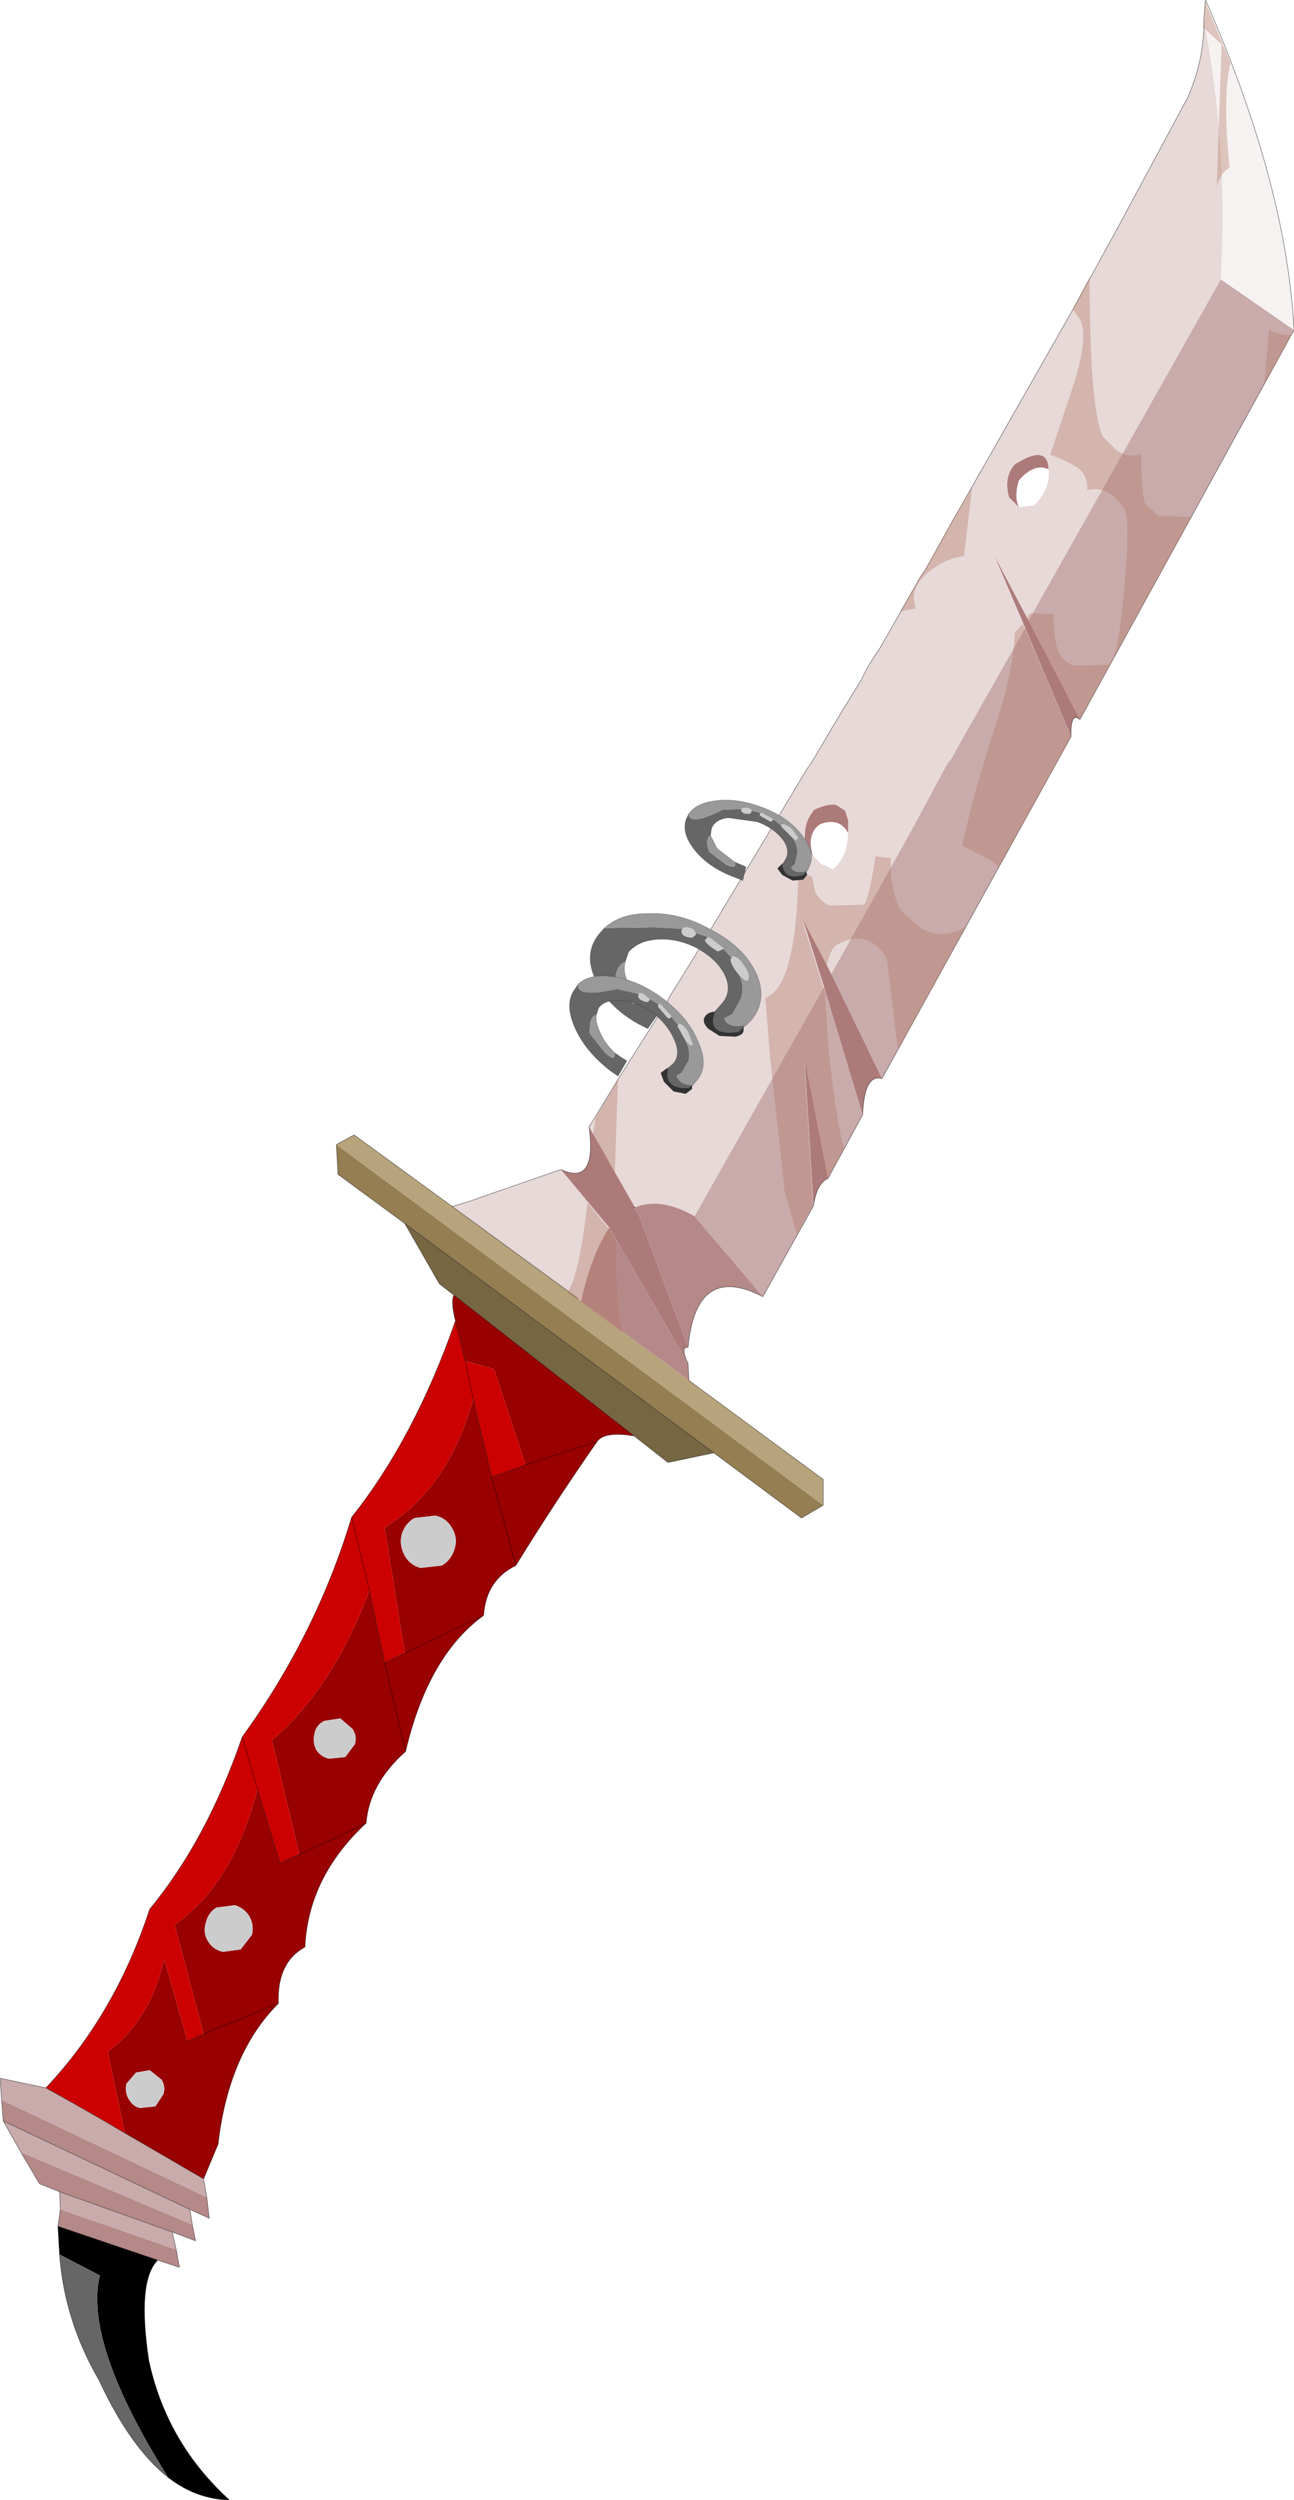 <?xml version="1.0" encoding="UTF-8" standalone="no"?>
<svg xmlns:xlink="http://www.w3.org/1999/xlink" height="155.3px" width="80.4px" xmlns="http://www.w3.org/2000/svg">
  <g transform="matrix(1.0, 0.0, 0.0, 1.0, -231.95, -122.0)">
    <path d="M312.35 142.5 L299.05 166.7 295.85 160.55 307.8 139.35 312.35 142.5 M298.5 167.75 L286.75 189.0 283.6 182.5 288.65 173.45 290.8 169.45 291.05 169.15 291.6 168.15 295.65 161.0 298.5 167.75 M285.55 191.25 L283.4 195.2 281.95 187.8 282.5 196.9 279.35 202.55 275.1 197.55 283.15 183.3 285.55 191.25 M242.65 260.65 L242.9 261.75 235.7 259.25 235.65 258.15 242.65 260.65 M243.75 259.25 L243.9 260.2 233.25 255.7 232.15 253.75 243.75 259.25 M244.6 257.35 L244.8 258.5 232.05 252.45 231.95 251.1 234.8 251.7 Q237.25 253.05 239.7 254.5 L244.6 257.35" fill="#c9abab" fill-rule="evenodd" stroke="none"/>
    <path d="M268.05 202.85 L267.85 202.65 260.05 196.95 261.2 196.6 261.75 196.4 266.8 194.65 269.8 198.25 Q268.65 200.05 268.05 202.85 M268.55 192.0 L270.6 188.65 272.95 184.95 273.5 184.05 273.5 184.0 274.9 181.75 282.1 169.75 282.35 169.4 282.95 168.4 283.8 166.95 285.45 164.25 Q285.95 163.2 286.6 162.3 L288.65 158.7 289.1 157.9 289.5 157.3 289.9 156.6 291.2 154.25 298.6 141.25 301.45 136.05 305.75 128.05 Q306.8 125.65 306.75 123.2 308.3 131.25 307.8 139.35 L295.85 160.55 293.75 156.55 295.65 161.0 291.6 168.15 291.05 169.15 290.8 169.45 288.65 173.45 283.6 182.5 281.85 179.15 283.15 183.3 275.1 197.55 Q273.0 196.35 271.4 197.0 L268.55 192.0 M284.65 173.75 L284.65 173.25 284.65 173.1 284.65 173.05 284.65 172.95 284.6 172.8 284.45 172.35 283.9 172.0 Q283.4 171.9 282.55 172.3 281.8 173.15 282.0 174.45 L282.45 175.15 282.95 175.65 283.7 176.0 Q284.6 175.25 284.65 173.75 M297.1 151.15 Q297.05 149.55 295.0 150.85 294.3 151.65 294.65 152.9 L295.25 153.5 296.2 153.4 Q297.25 152.35 297.1 151.15" fill="#e8d9d9" fill-rule="evenodd" stroke="none"/>
    <path d="M306.75 123.2 L306.85 122.0 Q311.9 133.5 312.35 142.5 L307.8 139.35 Q308.3 131.25 306.75 123.2" fill="#f7f2f2" fill-rule="evenodd" stroke="none"/>
    <path d="M266.8 194.65 Q269.05 195.7 268.55 192.0 L271.4 197.0 271.3 197.05 271.6 197.35 274.7 205.7 Q274.2 205.65 274.7 206.7 L269.8 198.25 266.8 194.65 M299.05 166.7 Q298.45 166.2 298.5 167.75 L295.65 161.0 293.75 156.55 295.85 160.55 299.05 166.7 M286.75 189.0 Q285.65 188.7 285.55 191.25 L283.15 183.3 281.85 179.15 283.6 182.5 286.75 189.0 M283.4 195.2 Q282.7 195.5 282.5 196.9 L281.95 187.8 283.4 195.2 M282.45 175.15 L282.0 174.45 Q281.8 173.15 282.55 172.3 283.4 171.9 283.9 172.0 L284.45 172.35 284.6 172.8 284.65 172.95 284.65 173.05 284.65 173.1 284.65 173.25 284.65 173.75 Q284.1 172.75 282.9 173.2 282.05 173.8 282.45 175.15 M295.25 153.5 L294.65 152.9 Q294.3 151.65 295.0 150.85 297.05 149.55 297.1 151.15 296.2 150.75 295.25 151.85 294.95 152.85 295.25 153.5" fill="#ad7a7a" fill-rule="evenodd" stroke="none"/>
    <path d="M274.75 207.75 L268.05 202.85 Q268.65 200.05 269.8 198.25 L274.7 206.7 274.75 207.75 M279.35 202.55 Q275.2 200.4 274.7 205.7 L271.6 197.35 271.3 197.05 271.4 197.0 Q273.0 196.35 275.1 197.55 L279.35 202.55 M242.65 260.65 L235.65 258.15 234.4 257.65 233.25 255.7 243.9 260.2 244.1 261.2 242.65 260.65 M235.7 259.25 L242.9 261.75 243.1 262.85 241.75 262.4 235.55 260.3 235.7 259.25 M243.75 259.25 L232.15 253.75 232.05 252.45 244.8 258.5 244.95 259.8 243.75 259.25" fill="#b68989" fill-rule="evenodd" stroke="none"/>
    <path d="M282.1 169.75 L282.15 169.75 282.35 169.4 282.1 169.75" fill="#eae2d7" fill-rule="evenodd" stroke="none"/>
    <path d="M252.85 193.1 L283.1 215.5 281.75 216.3 276.3 212.25 257.1 198.0 252.95 194.95 252.85 193.1" fill="#947e52" fill-rule="evenodd" stroke="none"/>
    <path d="M257.1 198.0 L276.3 212.25 273.45 212.85 271.35 211.2 260.15 202.45 259.25 201.75 257.1 198.0" fill="#776642" fill-rule="evenodd" stroke="none"/>
    <path d="M252.85 193.1 L253.95 192.5 260.05 196.95 267.85 202.65 268.05 202.85 274.75 207.75 283.1 213.9 283.1 215.5 252.85 193.1" fill="#b7a47d" fill-rule="evenodd" stroke="none"/>
    <path d="M257.7 216.3 Q257.1 216.65 256.9 217.35 256.75 218.0 257.1 218.65 257.45 219.25 258.1 219.4 L259.4 219.25 Q260.0 218.9 260.2 218.2 260.4 217.55 260.05 216.95 259.7 216.3 259.0 216.15 L257.7 216.3 M257.05 224.7 L257.1 224.7 255.85 216.9 Q259.85 214.4 261.35 208.9 L262.5 213.75 264.0 219.25 262.5 213.75 264.6 213.0 269.05 211.55 264.6 213.0 262.65 207.05 260.85 206.55 260.25 204.05 Q259.95 202.9 260.15 202.45 L271.35 211.2 Q269.5 210.9 269.05 211.55 266.4 215.35 264.0 219.25 262.15 220.15 262.0 222.35 L257.1 224.7 262.0 222.35 Q258.55 224.85 257.15 230.8 254.9 232.8 254.7 235.25 252.65 236.25 250.55 237.2 252.65 236.25 254.7 235.25 251.1 238.6 250.9 242.95 249.15 243.9 249.25 246.45 246.15 249.55 245.5 255.2 L244.6 257.35 239.7 254.5 238.65 249.45 Q241.25 247.55 242.15 243.7 L243.6 248.8 244.6 248.35 242.8 241.55 Q246.4 239.1 247.95 233.15 L249.35 237.75 Q249.9 237.45 250.55 237.2 L248.85 230.1 Q252.65 226.85 254.9 220.8 L255.85 225.3 257.05 224.7 M253.85 229.4 L253.1 228.75 252.1 228.9 Q251.6 229.15 251.5 229.65 251.35 230.2 251.6 230.7 251.9 231.15 252.4 231.25 L253.4 231.15 254.0 230.35 Q254.15 229.85 253.85 229.4 M255.85 225.3 L257.15 230.8 255.85 225.3 M241.25 250.6 L240.4 250.75 239.8 251.45 Q239.7 252.0 239.95 252.4 240.2 252.85 240.65 252.95 L241.6 252.85 242.1 252.1 Q242.25 251.65 242.0 251.2 L241.25 250.6 M244.75 241.4 Q244.55 242.05 244.85 242.55 245.15 243.1 245.8 243.25 L246.9 243.1 247.6 242.2 Q247.75 241.6 247.45 241.05 247.15 240.55 246.55 240.35 L245.4 240.5 Q244.9 240.8 244.75 241.4 M244.6 248.35 L249.25 246.45 244.6 248.35" fill="#990000" fill-rule="evenodd" stroke="none"/>
    <path d="M261.35 208.9 Q259.85 214.4 255.85 216.9 L257.1 224.7 257.05 224.7 255.85 225.3 254.9 220.8 253.8 216.25 254.9 220.8 Q252.65 226.85 248.85 230.1 L250.55 237.2 Q249.9 237.45 249.35 237.75 L247.95 233.15 247.0 229.9 247.95 233.15 Q246.4 239.1 242.8 241.55 L244.6 248.35 243.6 248.8 242.15 243.7 Q241.25 247.55 238.65 249.45 L239.7 254.5 Q237.25 253.05 234.8 251.7 239.1 247.15 241.25 240.6 244.8 236.3 247.0 229.9 251.6 223.55 253.8 216.25 257.7 211.35 260.25 204.05 L260.85 206.55 261.35 208.9 260.85 206.55 262.65 207.05 264.6 213.0 262.5 213.75 261.35 208.9" fill="#cc0000" fill-rule="evenodd" stroke="none"/>
    <path d="M257.7 216.3 L259.0 216.15 Q259.7 216.3 260.05 216.95 260.4 217.55 260.2 218.2 260.0 218.9 259.4 219.25 L258.1 219.4 Q257.45 219.25 257.1 218.65 256.75 218.0 256.9 217.35 257.1 216.65 257.7 216.3 M253.85 229.4 Q254.15 229.85 254.0 230.35 L253.4 231.15 252.4 231.25 Q251.9 231.15 251.6 230.7 251.35 230.2 251.5 229.65 251.6 229.15 252.1 228.9 L253.1 228.75 253.85 229.4 M244.75 241.4 Q244.9 240.8 245.4 240.5 L246.55 240.35 Q247.15 240.55 247.45 241.05 247.75 241.6 247.6 242.2 L246.9 243.1 245.8 243.25 Q245.15 243.1 244.85 242.55 244.55 242.05 244.75 241.4 M241.25 250.6 L242.0 251.2 Q242.25 251.65 242.1 252.1 L241.6 252.85 240.65 252.95 Q240.2 252.85 239.95 252.4 239.7 252.0 239.8 251.45 L240.4 250.75 241.25 250.6" fill="#cccccc" fill-rule="evenodd" stroke="none"/>
    <path d="M241.75 262.4 Q240.45 263.7 241.2 268.65 242.3 273.75 246.2 277.3 244.15 277.25 242.4 275.9 237.15 267.55 238.15 263.35 L235.65 262.05 235.55 260.3 241.75 262.4" fill="#000000" fill-rule="evenodd" stroke="none"/>
    <path d="M242.4 275.9 Q240.05 274.05 238.1 269.85 235.95 266.15 235.65 262.05 L238.15 263.35 Q237.15 267.55 242.4 275.9" fill="#666666" fill-rule="evenodd" stroke="none"/>
    <path d="M260.05 196.95 L253.95 192.5 252.85 193.1 252.95 194.95 257.1 198.0 276.3 212.25 281.75 216.3 283.1 215.5 283.1 213.9 274.75 207.75 M267.85 202.65 L260.05 196.95" fill="none" stroke="#000000" stroke-linecap="round" stroke-linejoin="round" stroke-opacity="0.4" stroke-width="0.05"/>
    <path d="M260.05 196.95 L261.2 196.6 261.75 196.4 266.8 194.65 Q269.05 195.7 268.55 192.0 L270.6 188.65 272.95 184.95 273.5 184.05 273.5 184.0 274.9 181.75 282.1 169.75 282.35 169.4 282.95 168.4 283.8 166.95 285.45 164.25 Q285.95 163.2 286.6 162.3 L288.65 158.7 289.1 157.9 289.5 157.3 289.9 156.6 291.2 154.25 298.6 141.25 301.45 136.05 305.75 128.05 Q306.8 125.65 306.75 123.2 L306.85 122.0 Q311.9 133.5 312.35 142.5 L299.05 166.7 Q298.45 166.2 298.5 167.75 L286.75 189.0 Q285.65 188.7 285.55 191.25 L283.4 195.2 Q282.7 195.5 282.5 196.9 L279.35 202.55 Q275.2 200.4 274.7 205.7 274.2 205.65 274.7 206.7 L274.75 207.75 M261.35 208.9 L260.85 206.55 260.25 204.05 Q257.7 211.35 253.8 216.25 L254.9 220.8 255.85 225.3 257.05 224.7 M257.1 224.7 L262.0 222.35 Q262.15 220.15 264.0 219.25 L262.5 213.75 261.35 208.9 M253.8 216.25 Q251.6 223.55 247.0 229.9 L247.95 233.15 249.35 237.75 Q249.9 237.45 250.55 237.2 252.65 236.25 254.7 235.25 254.9 232.8 257.15 230.8 L255.85 225.3 M271.3 197.05 L271.4 197.0 M260.15 202.45 Q259.95 202.9 260.25 204.05 M257.1 198.0 L259.25 201.75 260.15 202.45 271.35 211.2 273.45 212.85 276.3 212.25 M264.6 213.0 L262.5 213.75 M269.05 211.55 L264.6 213.0 M264.0 219.25 Q266.4 215.35 269.05 211.55 269.5 210.9 271.35 211.2 M242.9 261.75 L242.65 260.65 235.65 258.15 235.7 259.25 235.55 260.3 235.65 262.05 Q235.95 266.15 238.1 269.85 240.05 274.05 242.4 275.9 244.15 277.25 246.2 277.3 242.3 273.75 241.2 268.65 240.45 263.7 241.75 262.4 L235.55 260.3 M242.9 261.75 L243.1 262.85 241.75 262.4 M243.9 260.2 L243.75 259.25 232.15 253.75 233.25 255.7 234.4 257.65 235.65 258.15 M243.9 260.2 L244.1 261.2 242.65 260.65 M244.8 258.5 L244.6 257.35 239.7 254.5 Q237.25 253.05 234.8 251.7 L231.95 251.1 232.05 252.45 232.15 253.75 M244.8 258.5 L244.95 259.8 243.75 259.25 M244.6 257.35 L245.5 255.2 Q246.15 249.55 249.25 246.45 L244.6 248.35 243.6 248.8 M247.0 229.9 Q244.8 236.3 241.25 240.6 239.1 247.15 234.8 251.7 M249.25 246.45 Q249.15 243.9 250.9 242.95 251.1 238.6 254.7 235.25 M257.15 230.8 Q258.55 224.85 262.0 222.35" fill="none" stroke="#000000" stroke-linecap="round" stroke-linejoin="round" stroke-opacity="0.4" stroke-width="0.05"/>
    <path d="M268.8 192.5 L268.95 191.45 270.35 189.0 270.15 194.9 268.8 192.5 M270.2 199.05 Q270.25 202.8 270.5 204.25 L270.65 204.8 267.2 202.3 Q267.95 201.2 268.45 196.7 L269.75 198.3 270.2 199.05 M295.7 160.45 L295.95 160.1 297.4 160.15 Q297.45 162.05 297.75 162.55 298.0 163.05 298.6 163.35 L300.8 163.3 Q301.45 162.95 301.8 158.5 302.2 154.25 301.8 153.6 300.8 152.1 299.5 152.45 299.55 151.9 299.25 151.4 298.95 150.9 297.2 150.25 L298.7 145.75 Q299.6 142.85 299.05 141.85 L298.6 141.2 299.65 139.2 299.65 139.85 Q299.7 147.7 300.5 149.15 L301.35 150.0 Q302.05 150.45 302.85 150.2 302.9 152.9 303.1 153.3 L303.95 154.05 306.0 154.1 299.0 166.75 295.7 160.45 M295.0 161.3 L295.5 160.75 298.5 167.8 294.0 175.9 293.85 175.7 Q293.8 175.55 291.75 174.55 292.2 172.0 294.2 165.8 294.95 163.2 295.0 161.3 M286.35 175.2 L287.3 175.3 Q287.25 177.4 287.95 178.6 L289.15 179.65 Q290.5 180.4 291.8 179.65 L291.95 179.55 287.75 187.25 287.05 181.55 Q285.9 179.6 283.95 180.7 283.5 180.95 283.3 182.15 L281.8 179.2 283.2 183.65 283.45 187.4 Q284.0 192.25 284.4 193.3 L283.35 195.25 281.9 187.8 282.45 196.9 281.45 198.65 280.7 196.0 279.8 187.7 279.5 184.0 279.75 183.85 Q281.4 182.9 281.55 176.45 L281.85 176.3 282.4 176.45 282.6 177.4 Q282.85 177.9 283.45 178.25 L285.6 178.2 Q285.9 178.05 286.35 175.2 M292.3 152.35 L292.35 152.25 291.85 156.55 Q291.15 156.6 290.35 157.05 288.3 158.25 288.85 159.8 L287.85 160.0 288.6 158.75 289.05 157.95 289.45 157.3 289.85 156.6 291.15 154.25 292.2 152.55 292.3 152.35 M306.8 122.05 L308.4 125.9 Q307.9 128.1 308.35 132.4 L308.25 132.5 Q307.85 132.7 307.55 133.55 L307.85 124.75 306.7 123.7 306.75 123.2 306.8 122.05 M310.8 142.45 L310.85 142.5 Q311.5 142.85 312.2 142.8 L310.5 145.9 310.7 143.6 310.8 142.45" fill="#b17865" fill-opacity="0.369" fill-rule="evenodd" stroke="none"/>
    <path d="M277.4 181.5 L277.35 181.6 Q277.35 181.95 277.9 182.6 278.2 183.3 278.0 184.0 L277.45 185.0 276.95 185.25 Q277.1 185.85 278.15 185.7 L278.3 185.7 Q278.25 185.7 278.15 185.8 L277.85 186.1 Q275.85 186.4 276.35 184.9 L276.35 184.85 276.8 184.35 Q277.45 183.6 277.0 182.6 276.55 181.65 275.35 180.95 274.15 180.3 272.9 180.35 271.65 180.4 271.0 181.15 L270.8 181.75 Q270.2 181.95 270.15 183.1 L271.25 184.35 272.05 184.3 272.5 184.55 273.0 184.75 272.2 185.9 271.6 185.6 Q269.65 184.5 268.95 182.85 268.2 181.25 269.15 180.05 L269.5 179.65 272.6 179.6 274.35 179.7 274.3 179.8 Q274.25 180.2 274.95 180.25 L275.2 180.05 275.15 179.95 275.9 180.2 275.9 180.25 275.75 180.4 Q275.8 180.65 276.55 181.1 L276.9 180.95 277.4 181.5" fill="#666666" fill-rule="evenodd" stroke="none"/>
    <path d="M277.4 181.5 L276.9 180.95 276.9 180.9 276.05 180.25 275.9 180.2 275.15 179.95 Q275.1 179.65 274.55 179.6 L274.4 179.65 274.35 179.7 272.6 179.6 269.5 179.65 Q270.5 178.75 272.15 178.75 274.25 178.65 276.2 179.8 278.2 180.85 278.95 182.5 279.65 184.1 278.65 185.35 L278.3 185.7 278.15 185.7 Q277.1 185.85 276.95 185.25 L277.45 185.0 278.0 184.0 Q278.2 183.3 277.9 182.6 L278.25 182.9 Q278.45 182.95 278.45 182.8 278.55 182.45 278.15 181.95 277.8 181.4 277.45 181.4 L277.4 181.5 M272.05 184.3 L271.25 184.35 270.15 183.1 Q270.2 181.95 270.8 181.75 270.65 182.25 270.9 182.9 271.25 183.7 272.05 184.3" fill="#999999" fill-rule="evenodd" stroke="none"/>
    <path d="M277.9 182.6 Q277.35 181.95 277.35 181.6 L277.4 181.5 277.45 181.4 Q277.8 181.4 278.15 181.95 278.55 182.45 278.45 182.8 278.45 182.95 278.25 182.9 L277.9 182.6 M276.9 180.95 L276.55 181.1 Q275.8 180.65 275.75 180.4 L275.9 180.25 275.9 180.2 276.05 180.25 276.9 180.9 276.9 180.95 M275.15 179.95 L275.2 180.05 274.95 180.25 Q274.25 180.2 274.3 179.8 L274.35 179.7 274.4 179.65 274.55 179.6 Q275.1 179.65 275.15 179.95" fill="#cccccc" fill-rule="evenodd" stroke="none"/>
    <path d="M276.35 184.85 L276.35 184.9 Q275.85 186.4 277.85 186.1 L278.15 185.8 278.15 186.05 Q278.1 186.3 277.65 186.4 L276.65 186.35 275.95 185.9 Q275.6 185.55 275.7 185.25 275.85 184.9 276.3 184.85 L276.35 184.85" fill="#333333" fill-rule="evenodd" stroke="none"/>
    <path d="M269.5 179.65 L269.15 180.05 Q268.2 181.25 268.95 182.85 269.65 184.5 271.6 185.6 L272.2 185.9 273.0 184.75 272.5 184.55 272.05 184.3 Q271.25 183.7 270.9 182.9 270.65 182.25 270.8 181.75 L271.0 181.15 Q271.65 180.4 272.9 180.35 274.15 180.3 275.35 180.95 276.55 181.65 277.0 182.6 277.45 183.6 276.8 184.35 L276.35 184.85 276.35 184.9 Q275.85 186.4 277.85 186.1 L278.15 185.8 Q278.25 185.7 278.3 185.7 L278.65 185.35 Q279.65 184.1 278.95 182.5 278.2 180.85 276.2 179.8 274.25 178.65 272.15 178.75 270.5 178.75 269.5 179.65 Z" fill="none" stroke="#000000" stroke-linecap="round" stroke-linejoin="round" stroke-opacity="0.188" stroke-width="0.05"/>
    <path d="M274.55 186.65 Q274.85 187.3 274.75 187.85 L274.3 188.65 274.0 188.8 Q274.1 189.35 274.9 189.4 L275.05 189.35 274.95 189.45 274.7 189.6 Q273.2 189.65 273.45 188.4 L273.45 188.35 273.8 188.05 Q274.25 187.5 273.85 186.6 273.45 185.65 272.5 184.9 271.55 184.25 270.6 184.15 269.6 184.05 269.15 184.6 L269.0 185.05 Q268.55 185.15 268.6 186.2 L269.55 187.4 Q270.2 188.0 270.15 187.4 L270.5 187.65 270.9 187.9 270.35 188.85 269.85 188.5 Q268.3 187.3 267.65 185.8 267.0 184.3 267.7 183.4 L267.9 183.1 Q267.65 184.0 270.3 183.45 L271.65 183.75 271.6 183.85 Q271.6 184.15 272.15 184.25 L272.3 184.15 272.3 184.05 272.9 184.4 272.85 184.4 272.85 184.55 273.45 185.25 Q273.6 185.3 273.65 185.15 L274.1 185.7 274.05 185.75 274.55 186.65" fill="#666666" fill-rule="evenodd" stroke="none"/>
    <path d="M274.55 186.65 L274.85 186.95 275.0 186.9 274.7 186.1 Q274.4 185.6 274.1 185.6 L274.1 185.7 273.65 185.15 273.65 185.1 273.0 184.4 272.9 184.4 272.3 184.05 271.85 183.7 271.65 183.7 271.65 183.75 270.3 183.45 Q267.65 184.0 267.9 183.1 268.6 182.5 269.9 182.65 271.55 182.85 273.1 184.0 274.7 185.2 275.3 186.65 276.0 188.15 275.3 189.05 L275.05 189.35 274.9 189.4 Q274.1 189.35 274.0 188.8 L274.3 188.65 274.75 187.85 Q274.85 187.3 274.55 186.65 M269.0 185.05 Q268.95 185.5 269.2 186.05 269.5 186.8 270.15 187.4 270.2 188.0 269.55 187.4 L268.6 186.2 Q268.55 185.15 269.0 185.05" fill="#999999" fill-rule="evenodd" stroke="none"/>
    <path d="M274.1 185.7 L274.1 185.6 Q274.4 185.6 274.7 186.1 L275.0 186.9 274.85 186.95 274.55 186.65 274.05 185.75 274.1 185.7 M271.65 183.75 L271.65 183.7 271.85 183.7 272.3 184.05 272.3 184.15 272.15 184.25 Q271.6 184.15 271.6 183.85 L271.65 183.75 M272.9 184.4 L273.0 184.4 273.65 185.1 273.65 185.15 Q273.6 185.3 273.45 185.25 L272.85 184.55 272.85 184.4 272.9 184.4" fill="#cccccc" fill-rule="evenodd" stroke="none"/>
    <path d="M274.95 189.45 L274.95 189.65 274.55 189.95 273.8 189.8 273.2 189.2 273.0 188.65 273.4 188.35 273.45 188.35 273.45 188.4 Q273.2 189.65 274.7 189.6 L274.95 189.45" fill="#333333" fill-rule="evenodd" stroke="none"/>
    <path d="M275.05 189.35 L275.3 189.05 Q276.0 188.15 275.3 186.65 274.7 185.2 273.1 184.0 271.55 182.85 269.9 182.65 268.6 182.5 267.9 183.1 L267.7 183.4 Q267.0 184.3 267.65 185.8 268.3 187.3 269.85 188.5 L270.35 188.85 270.9 187.9 270.5 187.65 270.15 187.4 Q269.5 186.8 269.2 186.05 268.95 185.5 269.0 185.05 L269.15 184.6 Q269.6 184.05 270.6 184.15 271.55 184.25 272.5 184.9 273.45 185.65 273.85 186.6 274.25 187.5 273.8 188.05 L273.45 188.35 273.45 188.4 Q273.2 189.65 274.7 189.6 L274.95 189.45 275.05 189.35 Z" fill="none" stroke="#000000" stroke-linecap="round" stroke-linejoin="round" stroke-opacity="0.188" stroke-width="0.05"/>
    <path d="M281.15 174.0 Q281.5 174.45 281.5 174.95 L281.35 175.65 281.1 175.9 Q281.35 176.3 282.05 176.1 L282.1 176.1 282.05 176.15 281.9 176.35 Q280.65 176.75 280.55 175.65 L280.6 175.65 280.8 175.3 Q281.05 174.7 280.5 174.05 279.95 173.4 279.0 173.05 L277.2 172.8 Q276.35 172.9 276.15 173.5 L276.1 173.9 Q275.75 174.1 276.0 174.9 L277.05 175.7 Q277.75 176.05 277.6 175.55 L277.95 175.7 278.3 175.85 278.1 176.7 277.6 176.5 Q276.0 175.9 275.15 174.85 274.25 173.75 274.6 172.85 L274.75 172.55 Q274.75 173.35 276.85 172.3 L278.05 172.25 278.0 172.3 Q278.05 172.6 278.55 172.55 L278.65 172.4 278.65 172.35 279.2 172.5 279.15 172.65 279.85 173.05 280.0 172.9 280.5 173.3 280.5 173.35 281.15 174.0" fill="#666666" fill-rule="evenodd" stroke="none"/>
    <path d="M281.15 174.0 L281.4 174.2 281.55 174.05 281.15 173.5 Q280.8 173.2 280.5 173.2 L280.5 173.3 280.0 172.9 279.3 172.5 279.2 172.5 278.65 172.35 Q278.55 172.15 278.15 172.2 L278.05 172.2 278.05 172.25 276.85 172.3 Q274.75 173.35 274.75 172.55 275.2 171.9 276.35 171.75 277.7 171.55 279.3 172.15 280.9 172.75 281.75 173.85 282.65 174.9 282.25 175.8 L282.1 176.1 282.05 176.1 Q281.35 176.3 281.1 175.9 L281.35 175.65 281.5 174.95 Q281.5 174.45 281.15 174.0 M276.1 173.9 L276.5 174.7 277.6 175.55 Q277.75 176.05 277.05 175.7 L276.0 174.9 Q275.75 174.1 276.1 173.9" fill="#999999" fill-rule="evenodd" stroke="none"/>
    <path d="M280.5 173.3 L280.5 173.2 Q280.8 173.2 281.15 173.5 L281.55 174.05 281.4 174.2 281.15 174.0 280.5 173.35 280.5 173.3 M278.05 172.25 L278.05 172.2 278.15 172.2 Q278.55 172.15 278.65 172.35 L278.65 172.4 278.55 172.55 Q278.05 172.6 278.0 172.3 L278.05 172.25 M279.2 172.5 L279.3 172.5 280.0 172.9 279.85 173.05 279.15 172.65 279.2 172.5" fill="#cccccc" fill-rule="evenodd" stroke="none"/>
    <path d="M282.05 176.15 L282.1 176.35 281.85 176.65 281.2 176.7 280.55 176.35 280.25 175.95 280.55 175.65 280.6 175.65 280.55 175.65 Q280.65 176.75 281.9 176.35 L282.05 176.15" fill="#333333" fill-rule="evenodd" stroke="none"/>
    <path d="M282.1 176.1 L282.25 175.8 Q282.65 174.9 281.75 173.85 280.9 172.75 279.3 172.15 277.7 171.55 276.35 171.75 275.2 171.9 274.75 172.55 L274.6 172.85 Q274.25 173.75 275.15 174.85 276.0 175.9 277.6 176.5 L278.1 176.7 278.3 175.85 277.95 175.7 277.6 175.55 276.5 174.7 276.1 173.9 276.15 173.5 Q276.35 172.9 277.2 172.8 L279.0 173.05 Q279.95 173.4 280.5 174.05 281.05 174.7 280.8 175.3 L280.6 175.65 280.55 175.65 Q280.65 176.75 281.9 176.35 L282.05 176.15 282.1 176.1 Z" fill="none" stroke="#000000" stroke-linecap="round" stroke-linejoin="round" stroke-opacity="0.188" stroke-width="0.05"/>
  </g>
</svg>

